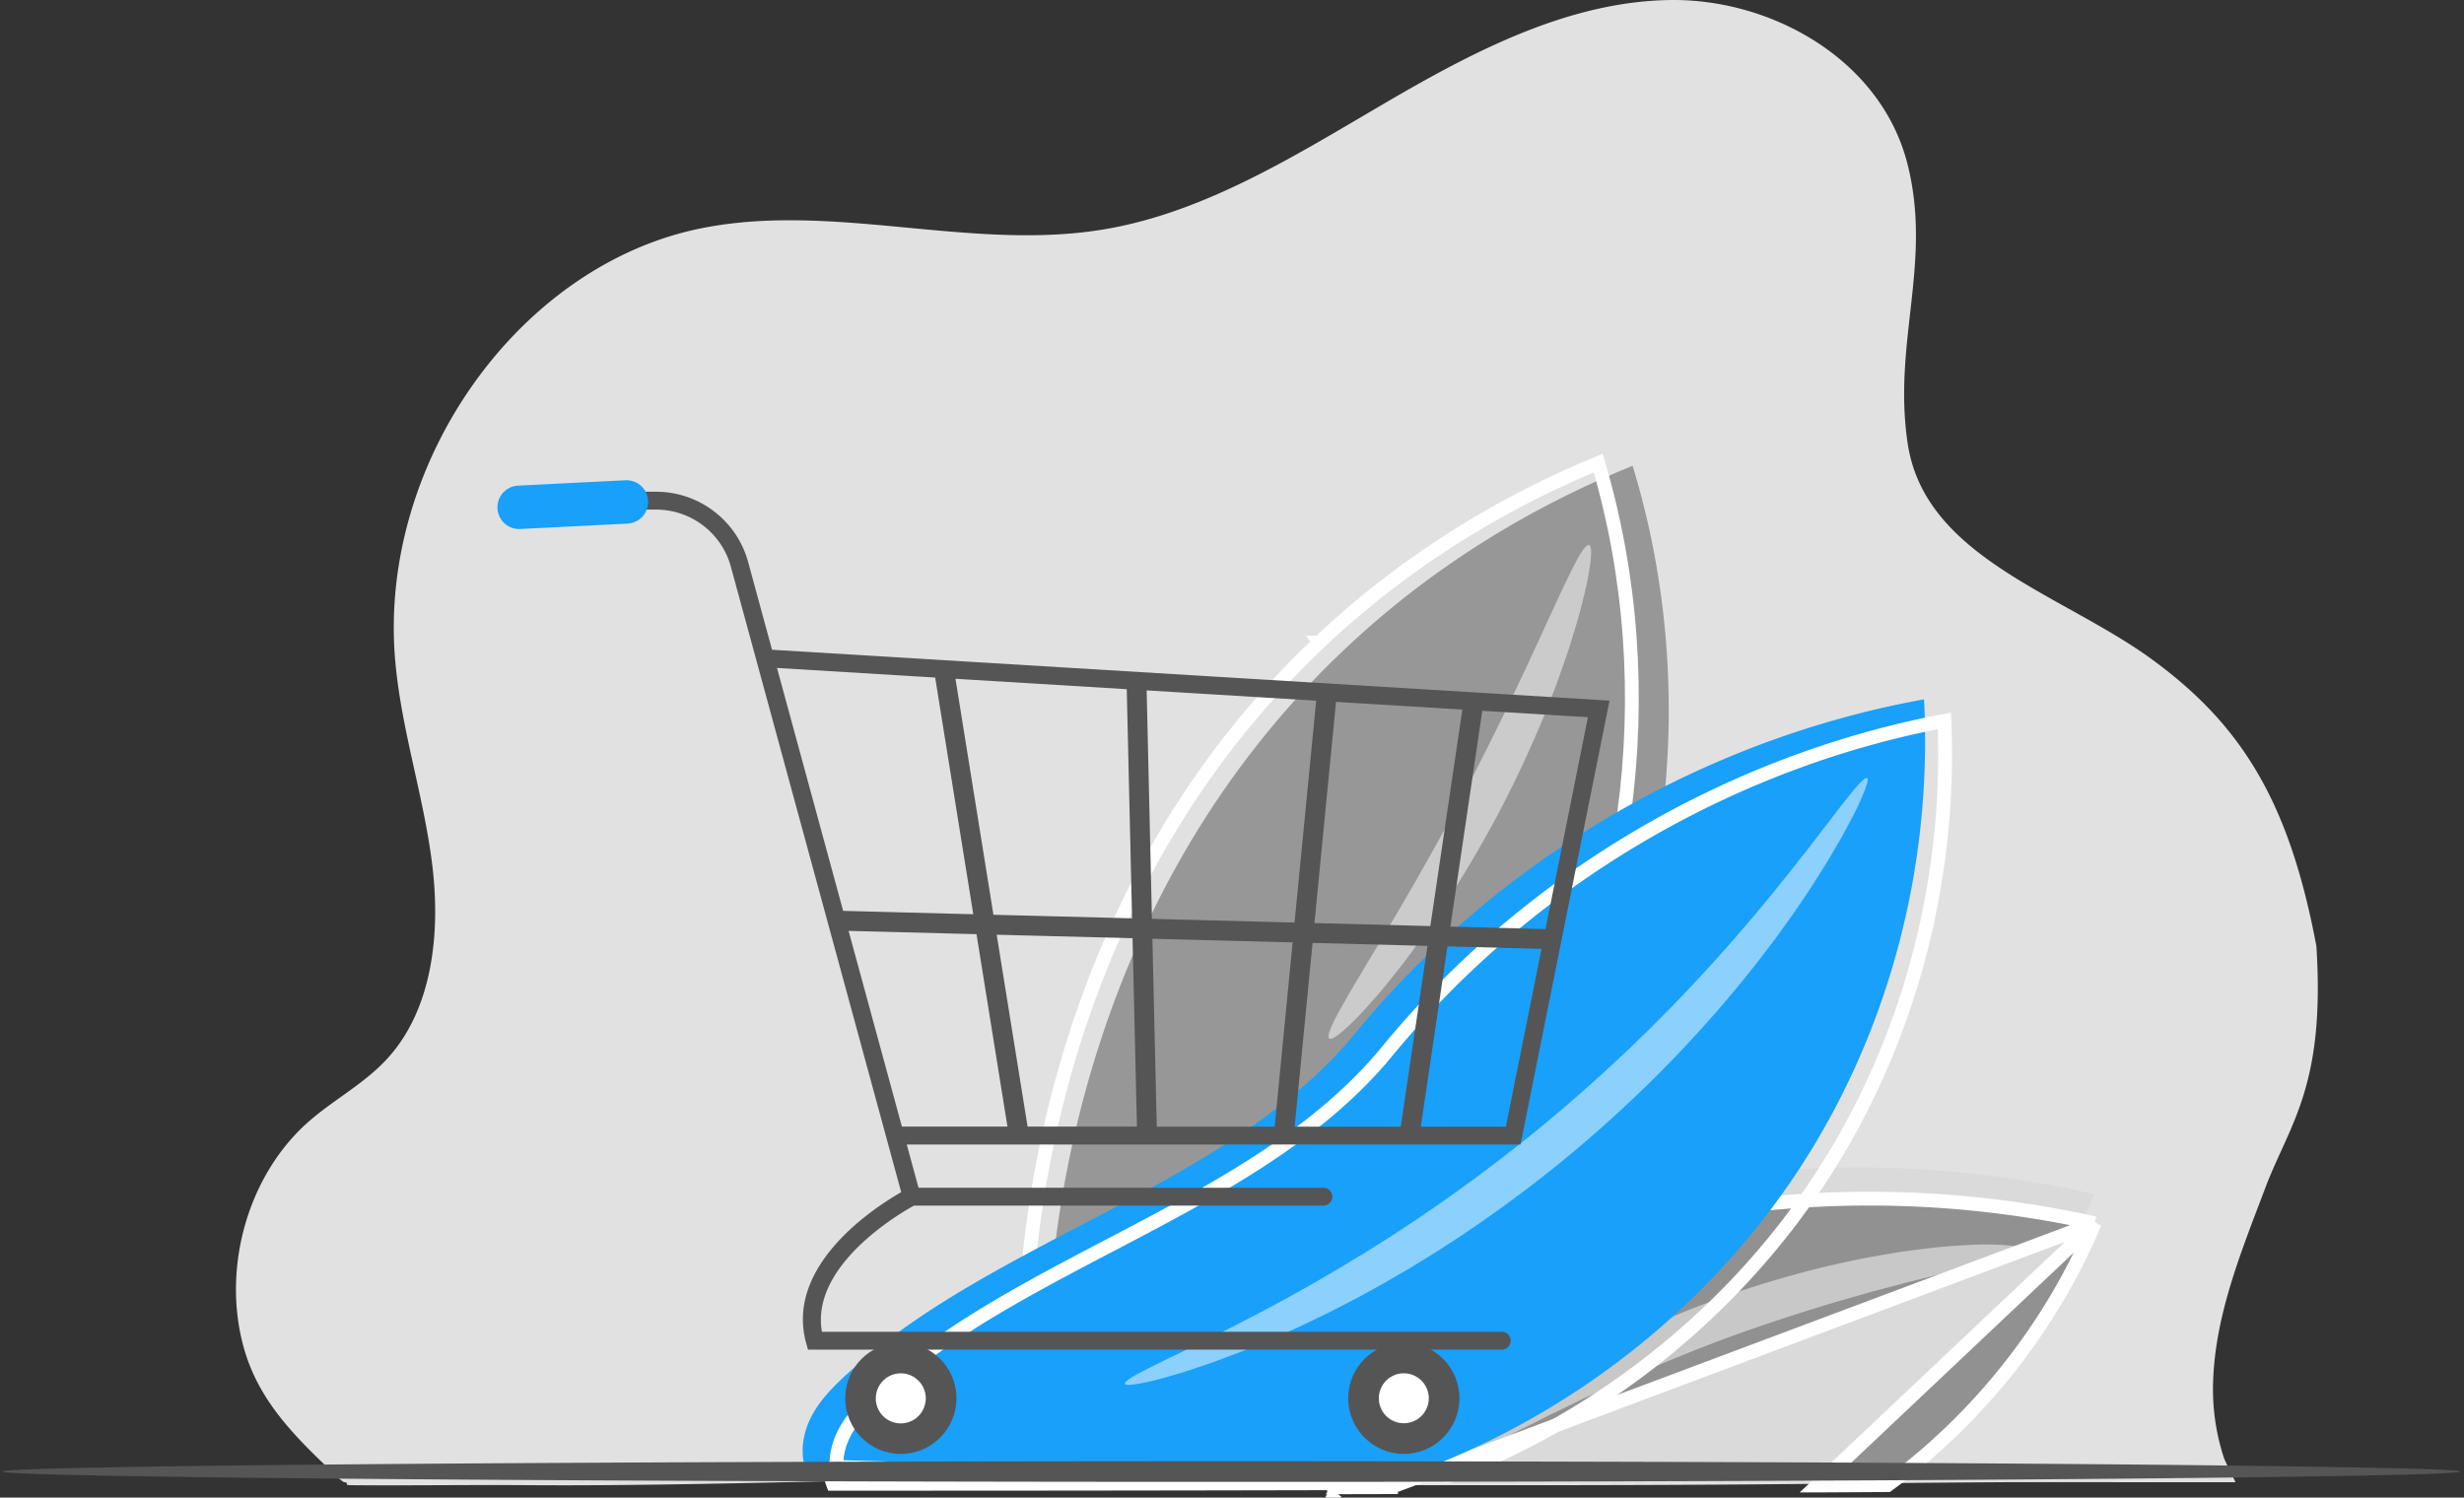 <svg width="357" height="217" fill="none" xmlns="http://www.w3.org/2000/svg">
    <rect width="100%" height="100%" fill="#333333" stroke="none"/>
    <path d="M320.634 200.901a31.926 31.926 0 001.567 10.294c.211.64 1.432 2.948 1.686 3.571-3.545.026-29.625-.022-33.443 0-24.391.147-32.166.394-64.716.434-9.127.009-19.141 0-28.666 0-1.653 0-3.144-1.736-4.793-1.736-44.867-.009-84.495 1.945-115.517 1.736-9.131-.063-18.772.071-26.06 0-.89-.009-.01-.421-.868-.434-.705-.459-1.303-1.095-3.627-3.344-5.06-4.9-9.055-9.644-10.866-16.106-3.243-11.565.585-25.014 9.304-32.721 3.69-3.258 8.121-5.541 11.47-9.194 6.592-7.183 7.752-18.299 6.501-28.25-1.245-9.955-4.508-19.558-5.356-29.562-2.429-28.54 17.938-57.23 44.379-62.516 19.164-3.836 39.061 3.386 58.325.16 14.57-2.438 27.625-10.64 40.551-18.205C213.431 7.462 227.21.222 241.957.004c14.746-.218 30.628 8.66 34.432 23.84 3.584 14.302-2.17 25.746 0 40.369 2.468 16.63 22.441 21.839 35.463 31.376 13.027 9.536 19.853 20.688 23.762 41.514 1.303 20.392-3.903 25.759-7.415 35.05-3.502 9.292-7.426 18.736-7.565 28.748z" fill="#E2E1E1"/>
    <path d="M303.399 173.028c-6.084 14.948-16.13 28.121-28.853 37.992a74.244 74.244 0 01-2.199 1.654l-2.324.014c-2.668.019-5.408.029-8.22.048-4.168.024-8.494.043-12.964.063-1.48.004-2.98.014-4.489.019-11.828.052-24.614.096-38.181.134-2.017.005-4.053.01-6.103.019-1.255.005-2.515.005-3.78.01l-5.471.014c.087-.201.182-.398.288-.594.321-.59.718-1.16 1.164-1.707.838-1.031 1.849-1.975 2.822-2.819 13.365-11.596 24.513-31.419 41.798-35.207 21.826-4.789 44.725-4.664 66.512.36z" fill="#DADADA"/>
    <path d="M303.49 177.255c-21.297-4.733-43.624-4.769-64.92-.096h0c-8.336 1.827-15.27 7.539-21.862 14.391-2.387 2.482-4.705 5.085-7.023 7.688-.881.989-1.761 1.977-2.645 2.959-3.199 3.554-6.436 7.005-9.827 9.947l-.655-.755.655.755c-.958.831-1.917 1.731-2.701 2.695l-.001.001a11.64 11.64 0 00-.505.664l3.746-.01s0 0 0 0l1.888-.004h.007l1.884-.005m101.959-38.23l-101.959 38.23m101.959-38.23c-6.056 14.333-15.812 26.965-28.088 36.489l-.003.002c-.63.492-1.267.973-1.911 1.444l-2.002.012h-.001c-1.39.01-2.791.017-4.213.025-1.316.007-2.648.014-4.006.023h-.001l40.225-37.995zm-101.959 38.23s0 0 0 0l.004 1-.003-1h-.001zm-8.14 1.021l.061-.116-.002.002-.059.114zm0 0l-1.106.003 1.106-.003z" fill="#919191" stroke="#fff" stroke-width="2"/>
    <path opacity=".5" d="M292.693 181.037c.038.398-1.174.926-3.383 1.535a59.93 59.93 0 01-1.839.474c-.671.173-1.399.374-2.185.566-1.566.402-3.353.776-5.313 1.299-.982.249-2.007.499-3.08.757-.536.12-1.078.283-1.629.427-.551.149-1.116.297-1.691.451-.575.148-1.154.302-1.748.455-.297.077-.594.149-.896.235-.297.086-.599.173-.901.264-1.212.35-2.462.704-3.741 1.064-5.098 1.52-10.659 3.308-16.413 5.422-5.739 2.148-11.124 4.42-15.977 6.592a412.638 412.638 0 01-4.383 2.023c-.283.134-.556.273-.829.407-.551.269-1.092.532-1.624.796l-1.571.762c-.513.249-1.03.48-1.514.738-.977.504-1.921.983-2.826 1.434-1.826.882-3.426 1.764-4.872 2.478-.719.365-1.404.686-2.022.997-.618.317-1.183.6-1.706.844-2.074.978-3.339 1.371-3.564 1.045-.23-.326.604-1.342 2.319-2.914.431-.394.915-.82 1.451-1.28.542-.451 1.15-.916 1.802-1.415 1.308-.992 2.793-2.138 4.527-3.269.857-.575 1.763-1.175 2.707-1.793.469-.316.967-.604 1.465-.911.503-.302 1.016-.609 1.538-.925a462.27 462.27 0 011.596-.949c.273-.159.541-.326.819-.48l.848-.465c1.14-.623 2.314-1.256 3.521-1.903a152.998 152.998 0 0116.297-7.224 152.168 152.168 0 0117.065-5.154 404.276 404.276 0 014.852-1.055c.312-.062.628-.115.935-.172.618-.11 1.231-.216 1.83-.321.598-.101 1.188-.202 1.767-.302.58-.096 1.145-.202 1.706-.269 1.121-.148 2.194-.283 3.224-.407 2.05-.274 3.923-.374 5.562-.475.819-.043 1.581-.086 2.285-.101.704 0 1.351.005 1.93.024 2.324.067 3.617.298 3.661.695z" fill="#fff"/>
    <path d="M223.319 168.234c18.506-29.612 23.46-67.35 13.222-100.74-11.684 4.708-27.086 12.733-41.764 26.62-37.065 35.054-41.832 81.234-42.733 95.06 11.895-10.11 22.243-13.361 29.702-14.382 6.036-.829 9.165-.062 19.014-1.356 9.725-1.285 19.301.009 22.559-5.202z" fill="#979797"/>
    <path d="M191.12 93.105h.001c14.143-13.382 28.966-21.28 40.437-26.007 9.731 32.853 4.729 69.813-13.43 98.87-1.36 2.175-4.118 3.123-8.127 3.61-1.802.219-3.773.338-5.877.465l-.598.036c-2.316.141-4.77.303-7.239.629-4.88.641-8.087.771-10.834.844l-.883.023c-2.386.059-4.554.112-7.303.49-7.254.993-17.111 4.042-28.399 13.111 1.289-16.041 7.332-59.045 42.252-92.07z" stroke="#fff" stroke-width="2"/>
    <path opacity=".5" d="M230.232 78.985c.379.12.388 1.313.072 3.384a51.37 51.37 0 01-.297 1.716c-.124.624-.282 1.29-.455 2.009-.35 1.433-.752 3.073-1.303 4.847a314.51 314.51 0 01-.857 2.79c-.149.484-.321.973-.494 1.472-.172.498-.35 1.006-.527 1.52-.182.517-.369 1.04-.556 1.572-.095.263-.186.537-.287.805-.105.268-.206.537-.311.81a819.03 819.03 0 01-1.308 3.346 170.88 170.88 0 01-6.755 14.507 172.68 172.68 0 01-8.144 13.773 397.341 397.341 0 01-2.017 2.972c-.163.24-.33.479-.489.714-.162.235-.335.465-.498.695-.33.456-.661.907-.982 1.348l-.953 1.294c-.316.422-.618.844-.934 1.237-.628.8-1.232 1.563-1.816 2.287-1.15 1.457-2.276 2.713-3.258 3.815-.498.547-.958 1.055-1.398 1.511-.446.45-.863.858-1.246 1.212-1.528 1.434-2.52 2.1-2.831 1.856-.312-.245.076-1.381 1.044-3.217.24-.46.517-.959.829-1.505.306-.547.637-1.141 1.001-1.774.724-1.266 1.6-2.666 2.52-4.248.465-.786.958-1.601 1.475-2.449.264-.422.513-.863.777-1.309.263-.446.531-.896.804-1.357.273-.46.556-.925.839-1.4.143-.234.287-.474.431-.714.139-.244.283-.489.421-.733.571-.988 1.16-1.999 1.768-3.035a458.47 458.47 0 007.56-13.663c2.572-4.904 4.905-9.631 6.994-13.96a438.487 438.487 0 011.5-3.173c.124-.259.244-.513.368-.767.115-.254.235-.508.35-.758.23-.503.46-.997.68-1.481.226-.484.451-.963.666-1.428.216-.47.441-.926.642-1.381.407-.906.805-1.779 1.188-2.603.786-1.65 1.447-3.164 2.079-4.478.312-.657.618-1.266.896-1.826.273-.566.527-1.079.772-1.534.943-1.856 1.662-2.82 2.04-2.7z" fill="#fff"/>
    <path d="M256.106 175.846c-11.588 15.144-27.114 27.206-44.552 34.891a109.787 109.787 0 01-5.394 2.214c-3.253.01-6.549.02-9.888.024-16.671.044-34.406.072-52.898.087-8.704.004-17.572.009-26.583.009a7.79 7.79 0 01-.493-2.478c-.077-1.865.436-3.797 1.322-5.461 1.442-2.698 3.741-4.832 6.026-6.869 21.204-18.936 54.661-26.549 72.698-48.525 20.642-25.149 50.411-42.632 82.422-48.404 1.394 26.64-6.458 53.342-22.66 74.512z" fill="#18A0FB"/>
    <path d="M147.269 213.989c-8.47.005-17.094.01-25.854.01a7.076 7.076 0 01-.223-1.518v-.002c-.068-1.661.39-3.417 1.205-4.948 1.347-2.521 3.515-4.547 5.81-6.594l.001-.001c9.263-8.272 20.895-14.364 32.667-20.53 1.556-.815 3.115-1.631 4.671-2.454 13.261-7.013 26.305-14.49 35.466-25.651 20.251-24.672 49.355-41.915 80.705-47.848 1.103 26.034-6.689 52.042-22.509 72.713l.794.608-.794-.608c-11.484 15.007-26.874 26.965-44.162 34.583l-.001.001a109.375 109.375 0 01-5.175 2.13c-3.194.009-6.428.018-9.704.023h-.001c-16.671.043-34.405.072-52.896.086zm0 0l.001 1m-.001-1l.001 1m0 0c18.491-.014 36.226-.043 52.897-.086l-79.974-2.382a7.82 7.82 0 00.494 2.478c9.011 0 17.878-.005 26.583-.01z" stroke="#fff" stroke-width="2"/>
    <path opacity=".5" d="M270.512 112.752c.172.101.081.624-.249 1.53-.168.45-.393 1.002-.676 1.639-.143.321-.297.662-.469 1.026-.173.365-.369.743-.575 1.146-.412.805-.882 1.697-1.409 2.665-.531.964-1.14 1.995-1.791 3.102-.642 1.117-1.389 2.268-2.166 3.504-.771 1.242-1.643 2.512-2.548 3.855-.23.335-.46.676-.69 1.016-.235.34-.484.681-.728 1.026-.494.69-1.001 1.39-1.519 2.109-.512.724-1.068 1.434-1.624 2.167-.56.729-1.121 1.482-1.71 2.229-.599.743-1.202 1.501-1.82 2.268-.312.383-.618.772-.939 1.155-.321.384-.647.767-.978 1.156-.661.771-1.317 1.567-2.007 2.353-.695.782-1.399 1.573-2.113 2.373-.709.806-1.461 1.592-2.208 2.397-.752.801-1.504 1.621-2.3 2.417-.79.8-1.585 1.61-2.39 2.425-.824.796-1.658 1.601-2.496 2.416a195.929 195.929 0 01-10.841 9.579 195.205 195.205 0 01-11.56 8.701c-.963.661-1.921 1.313-2.865 1.96-.962.624-1.911 1.242-2.855 1.856-.939.618-1.892 1.193-2.826 1.769-.939.57-1.854 1.155-2.788 1.682-.93.537-1.845 1.069-2.745 1.597-.911.513-1.816 1.002-2.707 1.495-.446.245-.886.485-1.327.724-.441.235-.886.461-1.322.686l-2.587 1.328c-.853.426-1.701.824-2.53 1.227-.828.393-1.638.801-2.448 1.155-.804.365-1.595.719-2.371 1.065-.388.172-.766.345-1.15.508a145.4 145.4 0 00-1.135.474c-1.495.619-2.913 1.223-4.283 1.726-1.365.513-2.644 1.017-3.866 1.419-1.217.413-2.347.806-3.396 1.132-1.054.316-2.022.599-2.889.843-.436.12-.848.235-1.236.331-.393.096-.757.177-1.097.254-.68.149-1.265.259-1.739.331-.953.144-1.485.125-1.548-.062-.067-.187.336-.542 1.16-1.036a25.25 25.25 0 011.542-.848c.618-.312 1.327-.672 2.127-1.074.8-.403 1.691-.834 2.674-1.299.977-.475 2.031-1.007 3.166-1.554 1.145-.537 2.343-1.165 3.622-1.802 1.288-.623 2.62-1.338 4.033-2.062.355-.182.71-.364 1.069-.551.359-.187.718-.388 1.087-.58.733-.393 1.481-.791 2.242-1.203.767-.398 1.528-.844 2.314-1.28.786-.441 1.586-.877 2.395-1.342l2.453-1.429c.417-.245.839-.479 1.255-.734.417-.254.839-.508 1.26-.767.848-.517 1.711-1.03 2.578-1.562a983.19 983.19 0 002.62-1.654c.891-.547 1.768-1.141 2.664-1.726.891-.59 1.806-1.17 2.702-1.798.9-.618 1.815-1.241 2.735-1.869l2.755-1.961a247.793 247.793 0 0011.171-8.553 243.938 243.938 0 0010.621-9.233c.834-.776 1.658-1.543 2.472-2.306.8-.776 1.595-1.543 2.381-2.306.795-.752 1.547-1.529 2.304-2.286.752-.762 1.509-1.501 2.228-2.263.723-.753 1.437-1.5 2.146-2.234.699-.743 1.375-1.486 2.05-2.21.336-.364.671-.724 1.006-1.083.331-.36.647-.724.968-1.084.642-.719 1.274-1.424 1.892-2.119.614-.7 1.203-1.4 1.792-2.08.585-.686 1.174-1.343 1.72-2.014.556-.666 1.097-1.318 1.629-1.956.263-.321.531-.633.79-.949.254-.316.508-.628.752-.94.992-1.236 1.96-2.401 2.831-3.537.877-1.132 1.735-2.177 2.492-3.188.766-1.007 1.494-1.932 2.155-2.795.652-.868 1.256-1.654 1.811-2.359.556-.705 1.049-1.328 1.481-1.87.435-.537.814-.987 1.14-1.342.632-.695 1.058-1.016 1.231-.916z" fill="#fff"/>
    <path d="M356.462 213.224c0 .144-2.342.278-6.73.408-1.418.043-3.057.086-4.892.124-.364.01-.737.015-1.121.024-.838.019-1.715.034-2.63.053l-3.133.058-.92.014c-.186.005-.378.005-.57.01-.464.004-.934.014-1.413.019l-.838.014c-.484.005-.973.014-1.471.024-.498.005-1.001.014-1.514.019-1.169.015-2.371.034-3.612.048-2.414.029-4.963.063-7.641.091-3.703.043-7.65.077-11.818.12-2.032.019-4.115.034-6.252.053-3.483.029-7.105.057-10.851.081-23.972.168-53.151.278-85.143.322-8.968.009-18.161.014-27.522.014h-4.863c-44.097-.01-84.2-.153-114.682-.388-8.977-.067-17.117-.144-24.279-.226-.876-.009-1.734-.024-2.577-.033l-1.332-.015c-.575-.004-1.14-.014-1.696-.019l-.996-.014c-1.49-.019-2.932-.043-4.316-.063-1.035-.014-2.041-.028-3.018-.043-.81-.009-1.59-.028-2.357-.038-.45-.01-.891-.014-1.323-.024l-.9-.014-2.089-.044c-.532-.009-1.054-.023-1.557-.033l-1.26-.029c-.053 0-.105 0-.153-.005h-.072c-6.87-.158-10.611-.326-10.611-.508 0-.172 3.43-.335 9.753-.489l.149-.005h.014c.772-.019 1.581-.033 2.439-.052.282-.005.57-.015.862-.019.407-.01.82-.02 1.24-.024.403-.01.81-.015 1.227-.024l1.505-.029c.819-.015 1.667-.029 2.543-.043.978-.015 1.988-.034 3.033-.048 1.24-.019 2.53-.034 3.861-.053l1.998-.029h.033c.326-.005.652-.009.982-.009.934-.015 1.888-.024 2.86-.039 7.656-.091 16.485-.177 26.315-.249 30.253-.23 69.914-.369 113.542-.383h5.715c9.136 0 18.114.004 26.88.019 32.39.043 61.919.153 86.116.321l9.845.072c2.663.024 5.25.043 7.756.067 3.823.033 7.454.072 10.875.11 2.472.029 4.828.053 7.08.086 1.375.015 2.707.034 3.995.053l2.913.043h.01c.349.01.699.015 1.044.02l1.044.014c.556.009 1.097.019 1.634.024l.786.014c1.24.019 2.419.043 3.54.067l2.074.044c.388.009.767.014 1.131.023 1.768.039 3.339.082 4.709.12 4.331.12 6.649.259 6.649.398zM226.065 101.085l-10.204-.624-2.29-.139-38.268-2.325-1.437-.086-33.664-2.042-28.346-1.721-3.463-12.718c-1.634-5.993-7.105-10.178-13.318-10.178h-9.447a1.295 1.295 0 000 2.589h9.447c5.045 0 9.49 3.399 10.817 8.27l24.681 90.634c-3.712 2.119-16.891 10.551-13.773 21.86l.264.954h100.521c.719 0 1.294-.58 1.294-1.294 0-.719-.58-1.295-1.294-1.295h-98.499c-1.696-9.612 11.305-17.167 13.337-18.279h59.355a1.295 1.295 0 000-2.589h-58.694l-1.706-6.261h88.923l5.764-28.749 3.937-19.641 3.196-15.93-7.133-.436zm-14.19 1.73l-4.638 31.372-16.791-.436 3.124-32.048 18.305 1.112zm-7.799 52.825l-1.126 7.608h-15.373l.742-7.608.546-5.619 1.308-13.394 16.648.431-1.917 12.963-.828 5.619zm-19.393 7.608H167.6l-.503-21.578-.129-5.647 6.893.177 1.437.039 10.636.278 1.351.033-1.313 13.471-.034.365-.512 5.254-.743 7.608zm-40.279-27.81l8.35.216 11.334.292.135 5.719.503 21.578h-15.843l-3.473-21.578-1.006-6.227zm29.457-34.933l1.437.086 15.402.935-3.138 32.148-1.628-.043-10.636-.273-1.437-.039-6.96-.182-.326-14.027-.441-19.075 7.727.47zm-33.663-2.043l23.052 1.4.446 19.253.258 11.131.067 2.819-11.267-.292-8.82-.226-.369-2.301-3.367-20.93-1.763-10.964 1.763.11zm-27.623-1.678l22.918 1.39 4.709 29.253.456 2.819.354 2.225-.81-.02-9.557-.249-8.484-.22-9.586-35.198zm11.565 42.47l-1.193-4.372 7.698.197 9.557.249 1.28.033 1.015 6.304 3.469 21.578h-15.292l-.029-.105-6.505-23.884zm94.791 20.245l-.752 3.749h-12.326l1.126-7.608.833-5.619 1.907-12.886 3.852.096 9.772.254-4.412 22.014zm8.427-42.053l-1.293 6.463-2.147 10.714-10.347-.268-3.43-.091 3.43-23.208 1.192-8.063 1.098.067 10.204.618 4.004.24-2.711 13.528z" fill="#555"/>
    <path d="M130.52 210.668c4.45 0 8.058-3.61 8.058-8.064 0-4.453-3.608-8.063-8.058-8.063-4.45 0-8.058 3.61-8.058 8.063 0 4.454 3.608 8.064 8.058 8.064z" fill="#555"/>
    <path d="M134.045 203.395a3.616 3.616 0 10-7.061-1.572 3.617 3.617 0 107.061 1.572z" fill="#fff"/>
    <path d="M203.395 210.668c4.45 0 8.057-3.61 8.057-8.064 0-4.453-3.607-8.063-8.057-8.063s-8.058 3.61-8.058 8.063c0 4.454 3.608 8.064 8.058 8.064z" fill="#555"/>
    <path d="M205.951 205.167a3.62 3.62 0 000-5.119 3.616 3.616 0 00-5.115 0 3.623 3.623 0 000 5.119 3.616 3.616 0 005.115 0z" fill="#fff"/>
    <path d="M90.926 75.868l-15.565.781a3.144 3.144 0 01-.316-6.28l15.564-.781a3.144 3.144 0 01.317 6.28z" fill="#18A0FB"/>
</svg>
